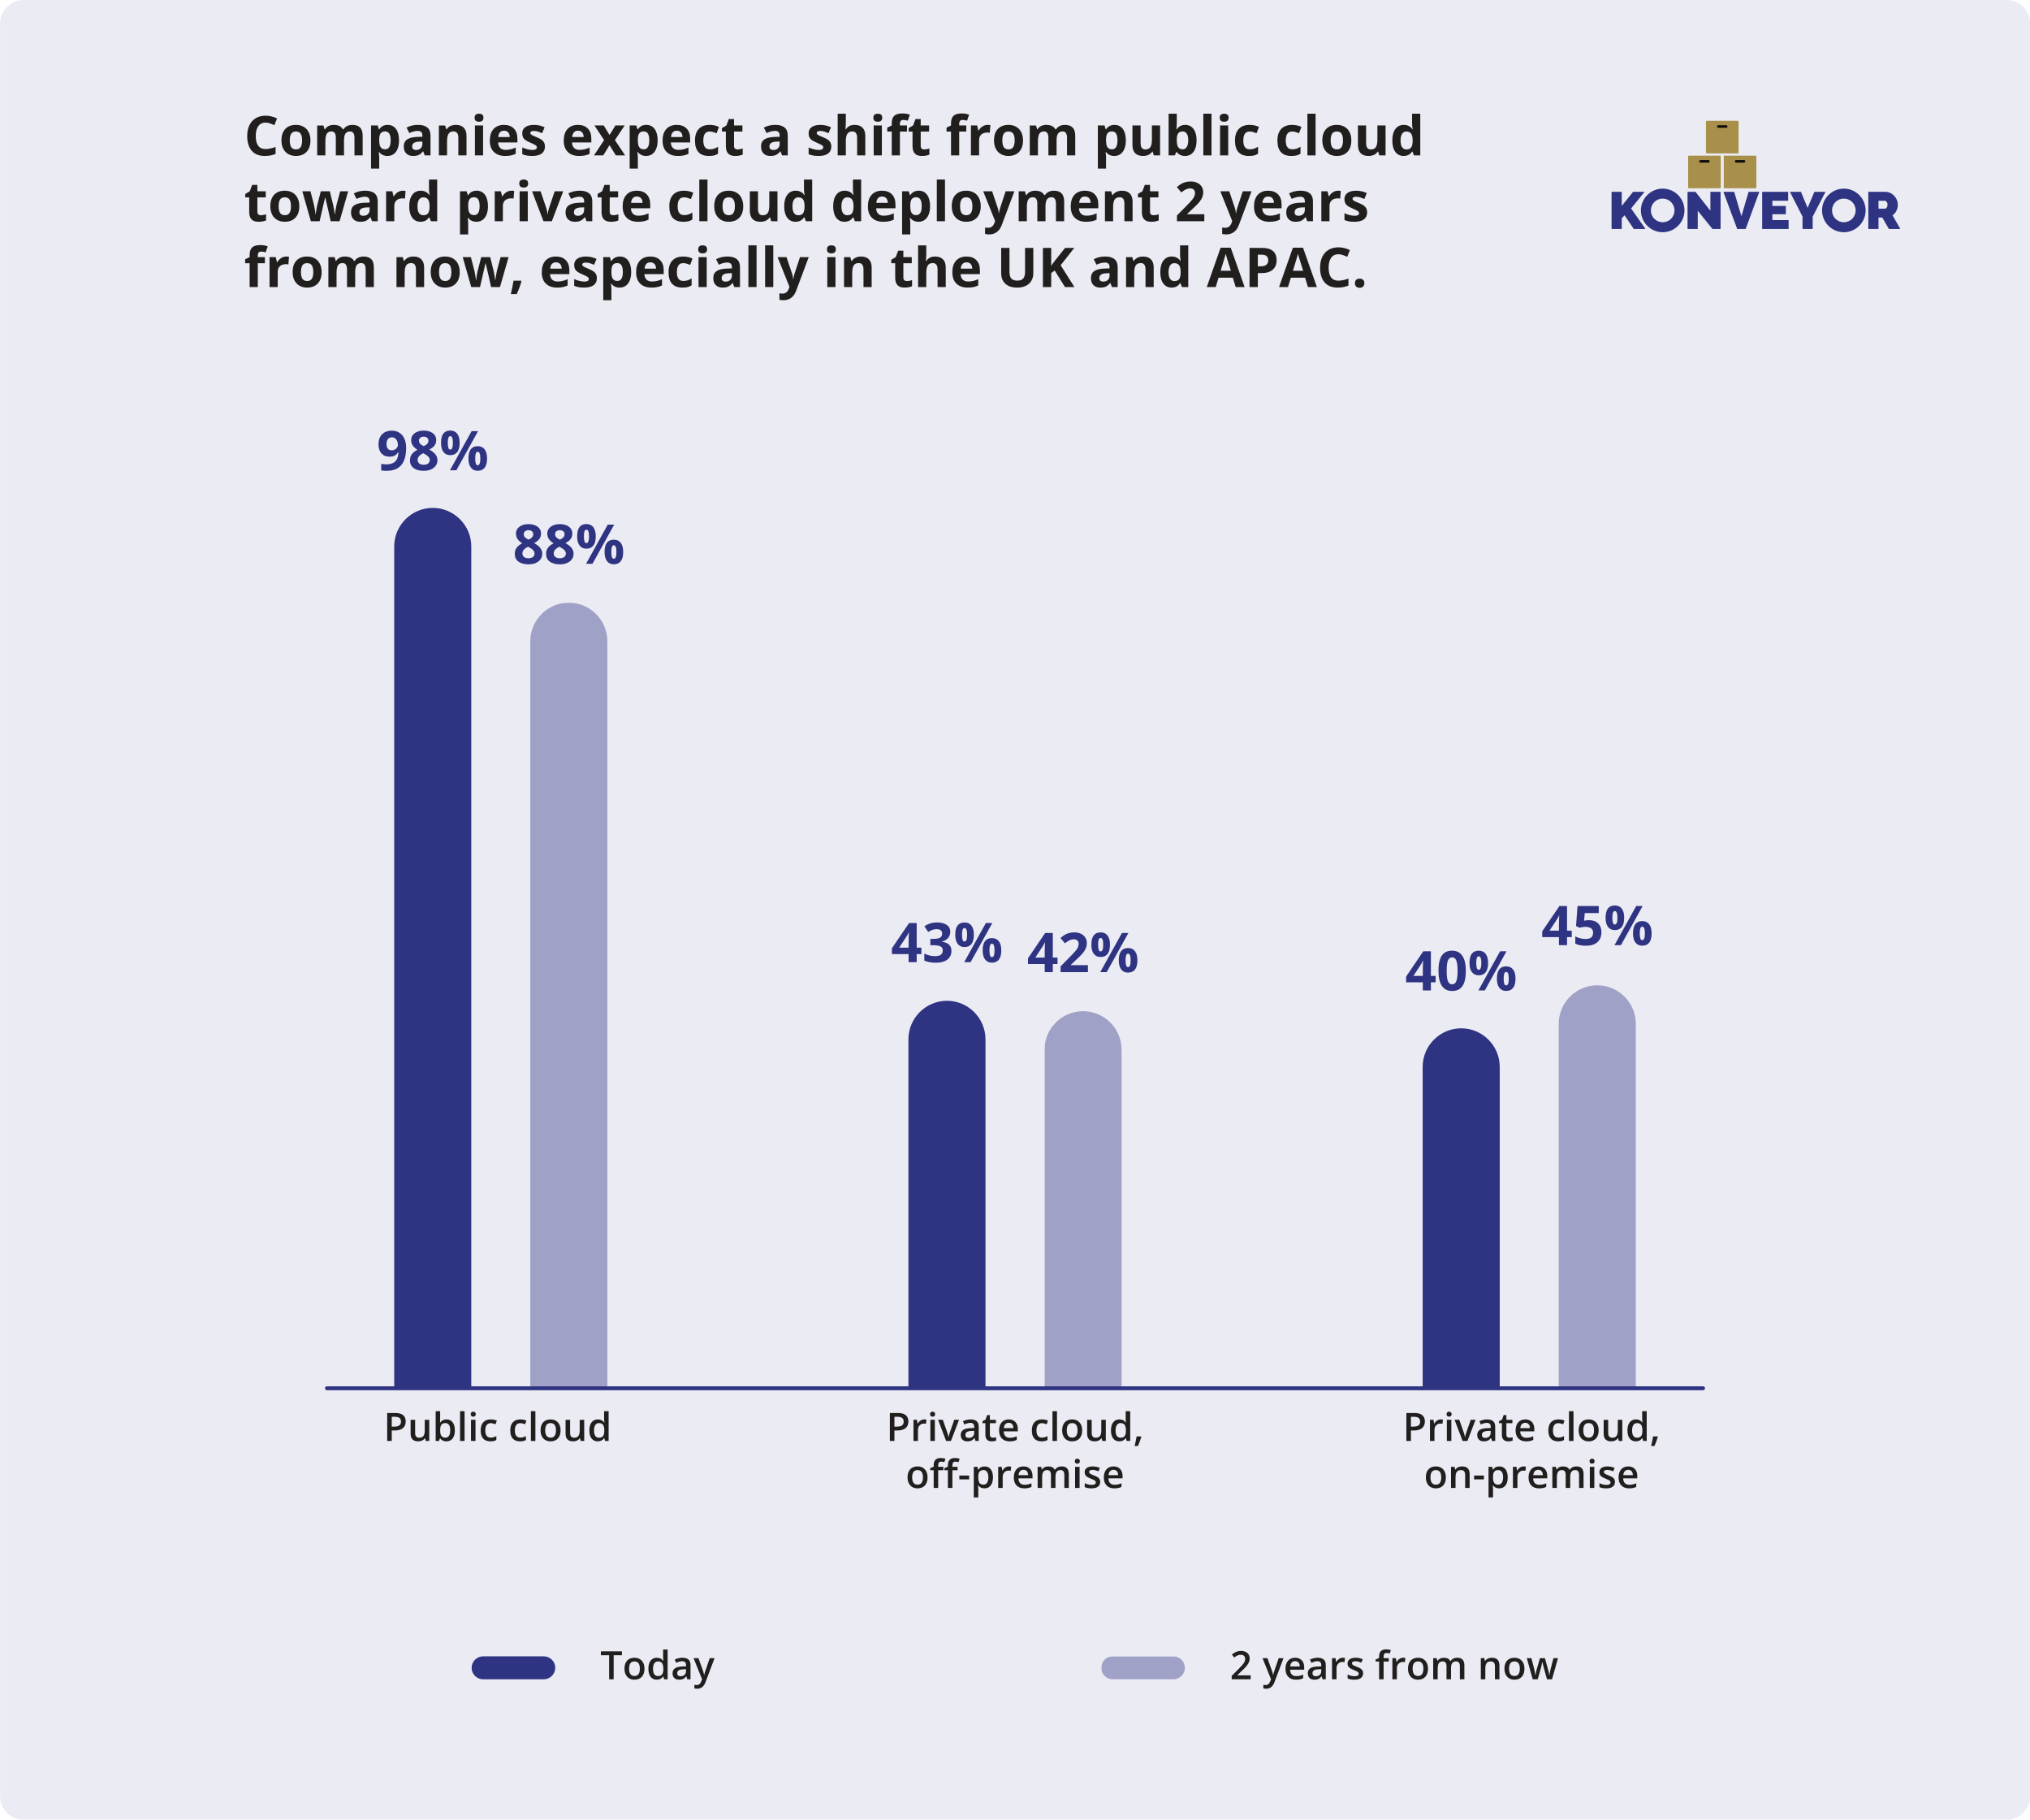 <svg width="1036.5pt" height="929.01pt" version="1.2" viewBox="0 0 1036.5 929.01" xmlns="http://www.w3.org/2000/svg" xmlns:xlink="http://www.w3.org/1999/xlink">
 <defs>
  <symbol id="glyph0-1" overflow="visible">
   <path d="m11-16.75c-1.594 0-2.828 0.602-3.703 1.797-0.875 1.199-1.312 2.871-1.312 5.016 0 4.461 1.672 6.688 5.016 6.688 1.406 0 3.109-0.352 5.109-1.062v3.562c-1.648 0.688-3.481 1.031-5.5 1.031-2.906 0-5.133-0.879-6.672-2.641-1.543-1.77-2.312-4.305-2.312-7.609 0-2.07 0.375-3.891 1.125-5.453 0.758-1.57 1.848-2.773 3.266-3.609 1.426-0.832 3.086-1.25 4.984-1.25 1.945 0 3.898 0.469 5.859 1.406l-1.375 3.453c-0.742-0.352-1.492-0.66-2.25-0.922-0.762-0.27-1.508-0.406-2.234-0.406z"/>
  </symbol>
  <symbol id="glyph0-2" overflow="visible">
   <path d="m5.516-7.672c0 1.512 0.242 2.656 0.734 3.438 0.5 0.773 1.312 1.156 2.438 1.156 1.102 0 1.898-0.383 2.391-1.156 0.488-0.77 0.734-1.914 0.734-3.438 0-1.508-0.246-2.641-0.734-3.391-0.492-0.758-1.297-1.141-2.422-1.141-1.117 0-1.918 0.375-2.406 1.125-0.492 0.75-0.734 1.887-0.734 3.406zm10.562 0c0 2.492-0.656 4.438-1.969 5.844s-3.141 2.109-5.484 2.109c-1.469 0-2.766-0.32-3.891-0.969-1.117-0.645-1.977-1.566-2.578-2.766-0.594-1.207-0.891-2.613-0.891-4.219 0-2.5 0.648-4.441 1.953-5.828 1.301-1.383 3.129-2.078 5.484-2.078 1.469 0 2.766 0.324 3.891 0.969 1.125 0.637 1.984 1.555 2.578 2.75 0.602 1.188 0.906 2.586 0.906 4.188z"/>
  </symbol>
  <symbol id="glyph0-3" overflow="visible">
   <path d="m15.875 0h-4.172v-8.922c0-1.102-0.188-1.93-0.562-2.484-0.367-0.551-0.945-0.828-1.734-0.828-1.062 0-1.84 0.391-2.328 1.172-0.48 0.781-0.719 2.074-0.719 3.875v7.188h-4.172v-15.281h3.188l0.562 1.953h0.234c0.406-0.707 0.992-1.258 1.766-1.656 0.781-0.395 1.672-0.594 2.672-0.594 2.289 0 3.844 0.75 4.656 2.25h0.359c0.414-0.707 1.02-1.258 1.812-1.656 0.801-0.395 1.703-0.594 2.703-0.594 1.727 0 3.035 0.449 3.922 1.344 0.895 0.887 1.344 2.309 1.344 4.266v9.969h-4.188v-8.922c0-1.102-0.188-1.93-0.562-2.484-0.367-0.551-0.945-0.828-1.734-0.828-1.023 0-1.789 0.367-2.297 1.094-0.5 0.73-0.75 1.887-0.75 3.469z"/>
  </symbol>
  <symbol id="glyph0-4" overflow="visible">
   <path d="m10.578 0.281c-1.793 0-3.199-0.656-4.219-1.969h-0.219c0.145 1.281 0.219 2.019 0.219 2.219v6.203h-4.172v-22.016h3.391l0.594 1.984h0.188c0.977-1.52 2.422-2.281 4.328-2.281 1.812 0 3.227 0.699 4.25 2.094 1.02 1.398 1.531 3.336 1.531 5.812 0 1.637-0.242 3.059-0.719 4.266-0.48 1.199-1.164 2.117-2.047 2.75-0.887 0.625-1.93 0.938-3.125 0.938zm-1.219-12.516c-1.031 0-1.789 0.32-2.266 0.953-0.469 0.625-0.715 1.668-0.734 3.125v0.453c0 1.648 0.242 2.824 0.734 3.531 0.488 0.711 1.258 1.062 2.312 1.062 1.863 0 2.797-1.535 2.797-4.609 0-1.508-0.23-2.641-0.688-3.391-0.461-0.75-1.18-1.125-2.156-1.125z"/>
  </symbol>
  <symbol id="glyph0-5" overflow="visible">
   <path d="m11.891 0-0.797-2.078h-0.109c-0.711 0.887-1.434 1.5-2.172 1.844-0.742 0.344-1.711 0.516-2.906 0.516-1.469 0-2.625-0.422-3.469-1.266s-1.266-2.035-1.266-3.578c0-1.625 0.566-2.82 1.703-3.594 1.133-0.77 2.848-1.195 5.141-1.281l2.656-0.078v-0.672c0-1.551-0.797-2.328-2.391-2.328-1.219 0-2.652 0.371-4.297 1.109l-1.391-2.812c1.758-0.914 3.711-1.375 5.859-1.375 2.051 0 3.625 0.449 4.719 1.344 1.094 0.887 1.641 2.242 1.641 4.062v10.188zm-1.219-7.078-1.625 0.047c-1.211 0.043-2.109 0.266-2.703 0.672-0.594 0.398-0.891 1-0.891 1.812 0 1.18 0.676 1.766 2.031 1.766 0.957 0 1.727-0.273 2.312-0.828 0.582-0.551 0.875-1.289 0.875-2.219z"/>
  </symbol>
  <symbol id="glyph0-6" overflow="visible">
   <path d="m16.297 0h-4.172v-8.922c0-1.102-0.199-1.93-0.594-2.484-0.387-0.551-1.008-0.828-1.859-0.828-1.168 0-2.012 0.391-2.531 1.172-0.523 0.773-0.781 2.062-0.781 3.875v7.188h-4.172v-15.281h3.188l0.562 1.953h0.234c0.457-0.738 1.094-1.297 1.906-1.672 0.82-0.383 1.754-0.578 2.797-0.578 1.77 0 3.113 0.484 4.031 1.453 0.926 0.961 1.391 2.344 1.391 4.156z"/>
  </symbol>
  <symbol id="glyph0-7" overflow="visible">
   <path d="m2.016-19.234c0-1.363 0.754-2.047 2.266-2.047 1.508 0 2.266 0.684 2.266 2.047 0 0.648-0.188 1.152-0.562 1.516-0.375 0.355-0.945 0.531-1.703 0.531-1.512 0-2.266-0.68-2.266-2.047zm4.344 19.234h-4.172v-15.281h4.172z"/>
  </symbol>
  <symbol id="glyph0-8" overflow="visible">
   <path d="m8.516-12.609c-0.887 0-1.578 0.281-2.078 0.844s-0.789 1.359-0.859 2.391h5.859c-0.023-1.031-0.293-1.828-0.812-2.391-0.523-0.562-1.227-0.844-2.109-0.844zm0.594 12.891c-2.461 0-4.383-0.676-5.766-2.031-1.387-1.363-2.078-3.289-2.078-5.781 0-2.562 0.633-4.539 1.906-5.938 1.281-1.406 3.051-2.109 5.312-2.109 2.164 0 3.848 0.621 5.047 1.859 1.207 1.23 1.812 2.93 1.812 5.094v2.016h-9.859c0.039 1.188 0.391 2.117 1.047 2.781 0.656 0.668 1.578 1 2.766 1 0.914 0 1.785-0.094 2.609-0.281 0.82-0.195 1.68-0.504 2.578-0.922v3.219c-0.73 0.367-1.512 0.637-2.344 0.812-0.836 0.188-1.844 0.281-3.031 0.281z"/>
  </symbol>
  <symbol id="glyph0-9" overflow="visible">
   <path d="m12.859-4.547c0 1.574-0.547 2.773-1.641 3.594-1.094 0.824-2.727 1.234-4.891 1.234-1.117 0-2.062-0.078-2.844-0.234-0.781-0.145-1.516-0.363-2.203-0.656v-3.453c0.781 0.367 1.656 0.672 2.625 0.922 0.969 0.242 1.82 0.359 2.562 0.359 1.508 0 2.266-0.438 2.266-1.312 0-0.32-0.102-0.586-0.297-0.797-0.199-0.207-0.547-0.438-1.047-0.688-0.492-0.258-1.148-0.566-1.969-0.922-1.168-0.488-2.027-0.941-2.578-1.359-0.555-0.414-0.953-0.895-1.203-1.438-0.25-0.551-0.375-1.223-0.375-2.016 0-1.352 0.523-2.398 1.578-3.141 1.051-0.75 2.539-1.125 4.469-1.125 1.844 0 3.633 0.402 5.375 1.203l-1.25 3.016c-0.773-0.332-1.492-0.602-2.156-0.812-0.668-0.207-1.344-0.312-2.031-0.312-1.23 0-1.844 0.336-1.844 1 0 0.375 0.195 0.699 0.594 0.969 0.395 0.273 1.258 0.68 2.594 1.219 1.195 0.48 2.07 0.934 2.625 1.359 0.562 0.418 0.973 0.902 1.234 1.453 0.27 0.543 0.406 1.188 0.406 1.938z"/>
  </symbol>
  <symbol id="glyph0-10" overflow="visible"></symbol>
  <symbol id="glyph0-11" overflow="visible">
   <path d="m5.312-7.812-4.922-7.469h4.734l2.969 4.859 3-4.859h4.719l-4.969 7.469 5.203 7.812h-4.734l-3.219-5.234-3.219 5.234h-4.734z"/>
  </symbol>
  <symbol id="glyph0-12" overflow="visible">
   <path d="m8.391 0.281c-4.75 0-7.125-2.613-7.125-7.844 0-2.594 0.645-4.578 1.938-5.953 1.289-1.375 3.144-2.062 5.562-2.062 1.77 0 3.352 0.352 4.75 1.047l-1.219 3.219c-0.656-0.258-1.273-0.473-1.844-0.641-0.562-0.164-1.125-0.25-1.688-0.25-2.168 0-3.25 1.539-3.25 4.609 0 2.992 1.082 4.484 3.25 4.484 0.801 0 1.539-0.102 2.219-0.312 0.688-0.219 1.375-0.555 2.062-1.016v3.578c-0.68 0.43-1.359 0.727-2.047 0.891s-1.559 0.25-2.609 0.25z"/>
  </symbol>
  <symbol id="glyph0-13" overflow="visible">
   <path d="m8.625-3.047c0.727 0 1.602-0.16 2.625-0.484v3.109c-1.043 0.469-2.32 0.703-3.828 0.703-1.668 0-2.883-0.422-3.641-1.266-0.762-0.844-1.141-2.109-1.141-3.797v-7.375h-2v-1.766l2.297-1.391 1.203-3.234h2.672v3.266h4.281v3.125h-4.281v7.375c0 0.594 0.164 1.031 0.5 1.312 0.332 0.281 0.77 0.422 1.312 0.422z"/>
  </symbol>
  <symbol id="glyph0-14" overflow="visible">
   <path d="m16.297 0h-4.172v-8.922c0-2.207-0.82-3.312-2.453-3.312-1.168 0-2.012 0.398-2.531 1.188-0.523 0.793-0.781 2.078-0.781 3.859v7.188h-4.172v-21.281h4.172v4.344c0 0.336-0.031 1.125-0.094 2.375l-0.094 1.234h0.219c0.926-1.5 2.398-2.25 4.422-2.25 1.801 0 3.164 0.484 4.094 1.453 0.926 0.969 1.391 2.356 1.391 4.156z"/>
  </symbol>
  <symbol id="glyph0-15" overflow="visible">
   <path d="m10.641-12.156h-3.609v12.156h-4.172v-12.156h-2.297v-2.016l2.297-1.109v-1.125c0-1.738 0.426-3.008 1.281-3.812 0.852-0.801 2.227-1.203 4.125-1.203 1.438 0 2.711 0.215 3.828 0.641l-1.062 3.062c-0.836-0.258-1.609-0.391-2.328-0.391-0.586 0-1.012 0.18-1.281 0.531-0.262 0.344-0.391 0.789-0.391 1.328v0.969h3.609z"/>
  </symbol>
  <symbol id="glyph0-16" overflow="visible">
   <path d="m10.719-15.578c0.562 0 1.031 0.043 1.406 0.125l-0.312 3.906c-0.336-0.082-0.746-0.125-1.234-0.125-1.324 0-2.359 0.344-3.109 1.031-0.742 0.68-1.109 1.633-1.109 2.859v7.781h-4.172v-15.281h3.156l0.625 2.562h0.203c0.469-0.852 1.102-1.539 1.906-2.062 0.812-0.531 1.691-0.797 2.641-0.797z"/>
  </symbol>
  <symbol id="glyph0-17" overflow="visible">
   <path d="m13.016 0-0.562-1.953h-0.219c-0.449 0.711-1.086 1.262-1.906 1.656-0.812 0.383-1.746 0.578-2.797 0.578-1.793 0-3.148-0.477-4.062-1.438-0.906-0.969-1.359-2.352-1.359-4.156v-9.969h4.172v8.922c0 1.105 0.191 1.934 0.578 2.484 0.395 0.555 1.02 0.828 1.875 0.828 1.164 0 2.008-0.391 2.531-1.172 0.52-0.781 0.781-2.07 0.781-3.875v-7.188h4.172v15.281z"/>
  </symbol>
  <symbol id="glyph0-18" overflow="visible">
   <path d="m10.688-15.578c1.812 0 3.227 0.711 4.25 2.125 1.02 1.406 1.531 3.336 1.531 5.781 0 2.523-0.531 4.481-1.594 5.875-1.055 1.387-2.484 2.078-4.297 2.078-1.793 0-3.199-0.656-4.219-1.969h-0.281l-0.703 1.688h-3.188v-21.281h4.172v4.953c0 0.637-0.059 1.648-0.172 3.031h0.172c0.977-1.52 2.422-2.281 4.328-2.281zm-1.328 3.344c-1.031 0-1.789 0.32-2.266 0.953-0.469 0.625-0.715 1.668-0.734 3.125v0.453c0 1.648 0.242 2.824 0.734 3.531 0.488 0.711 1.258 1.062 2.312 1.062 0.852 0 1.531-0.391 2.031-1.172 0.508-0.789 0.766-1.938 0.766-3.438 0-1.508-0.258-2.641-0.766-3.391-0.512-0.75-1.203-1.125-2.078-1.125z"/>
  </symbol>
  <symbol id="glyph0-19" overflow="visible">
   <path d="m6.359 0h-4.172v-21.281h4.172z"/>
  </symbol>
  <symbol id="glyph0-20" overflow="visible">
   <path d="m7.031 0.281c-1.805 0-3.215-0.695-4.234-2.094-1.023-1.395-1.531-3.328-1.531-5.797 0-2.508 0.52-4.461 1.562-5.859 1.039-1.406 2.477-2.109 4.312-2.109 1.914 0 3.383 0.75 4.406 2.25h0.125c-0.211-1.145-0.312-2.16-0.312-3.047v-4.906h4.188v21.281h-3.203l-0.797-1.984h-0.188c-0.949 1.512-2.391 2.266-4.328 2.266zm1.453-3.328c1.07 0 1.852-0.305 2.344-0.922 0.5-0.625 0.773-1.68 0.828-3.172v-0.453c0-1.633-0.258-2.805-0.766-3.516-0.512-0.719-1.336-1.078-2.469-1.078-0.93 0-1.652 0.398-2.172 1.188-0.512 0.793-0.766 1.938-0.766 3.438s0.258 2.633 0.781 3.391c0.52 0.75 1.258 1.125 2.219 1.125z"/>
  </symbol>
  <symbol id="glyph0-21" overflow="visible">
   <path d="m14.75 0-1.172-5.344-1.594-6.75h-0.094l-2.781 12.094h-4.484l-4.344-15.281h4.156l1.75 6.766c0.289 1.211 0.582 2.883 0.875 5.016h0.078c0.031-0.695 0.188-1.797 0.469-3.297l0.219-1.156 1.891-7.328h4.594l1.797 7.328c0.031 0.199 0.082 0.496 0.156 0.891 0.082 0.387 0.16 0.805 0.234 1.25 0.07 0.438 0.141 0.871 0.203 1.297 0.062 0.418 0.094 0.758 0.094 1.016h0.094c0.082-0.656 0.227-1.555 0.438-2.703 0.207-1.145 0.359-1.914 0.453-2.312l1.828-6.766h4.078l-4.391 15.281z"/>
  </symbol>
  <symbol id="glyph0-22" overflow="visible">
   <path d="m5.828 0-5.828-15.281h4.359l2.953 8.703c0.332 1.105 0.539 2.148 0.625 3.125h0.078c0.039-0.875 0.242-1.914 0.609-3.125l2.938-8.703h4.359l-5.812 15.281z"/>
  </symbol>
  <symbol id="glyph0-23" overflow="visible">
   <path d="m0-15.281h4.562l2.891 8.594c0.25 0.75 0.414 1.637 0.5 2.656h0.094c0.094-0.938 0.285-1.82 0.578-2.656l2.828-8.594h4.469l-6.453 17.234c-0.594 1.594-1.445 2.785-2.547 3.578-1.094 0.801-2.375 1.203-3.844 1.203-0.719 0-1.43-0.078-2.125-0.234v-3.312c0.5 0.113 1.047 0.172 1.641 0.172 0.738 0 1.383-0.227 1.938-0.672 0.551-0.449 0.984-1.133 1.297-2.047l0.25-0.75z"/>
  </symbol>
  <symbol id="glyph0-24" overflow="visible">
   <path d="m15.094 0h-13.969v-2.938l5.016-5.078c1.488-1.52 2.457-2.57 2.906-3.156 0.457-0.594 0.785-1.141 0.984-1.641 0.207-0.5 0.312-1.02 0.312-1.562 0-0.801-0.227-1.395-0.672-1.781-0.438-0.395-1.027-0.594-1.766-0.594-0.781 0-1.539 0.18-2.266 0.531-0.73 0.355-1.492 0.859-2.281 1.516l-2.297-2.719c0.988-0.832 1.805-1.422 2.453-1.766 0.645-0.352 1.348-0.625 2.109-0.812 0.77-0.188 1.629-0.281 2.578-0.281 1.25 0 2.352 0.23 3.312 0.688 0.957 0.461 1.695 1.102 2.219 1.922 0.531 0.812 0.797 1.75 0.797 2.812 0 0.918-0.164 1.781-0.484 2.594-0.324 0.805-0.824 1.633-1.5 2.484-0.68 0.844-1.875 2.047-3.594 3.609l-2.562 2.422v0.188h8.703z"/>
  </symbol>
  <symbol id="glyph0-25" overflow="visible">
   <path d="m6.281-2.938c-0.48 1.844-1.281 4.023-2.406 6.547h-3.016c0.594-2.43 1.055-4.711 1.391-6.859h3.828z"/>
  </symbol>
  <symbol id="glyph0-26" overflow="visible">
   <path d="m18.781-19.984v12.922c0 1.48-0.336 2.777-1 3.891-0.656 1.117-1.609 1.969-2.859 2.562-1.242 0.594-2.715 0.891-4.422 0.891-2.574 0-4.574-0.656-6-1.969-1.418-1.32-2.125-3.129-2.125-5.422v-12.875h4.234v12.234c0 1.543 0.305 2.672 0.922 3.391 0.625 0.719 1.648 1.078 3.078 1.078 1.383 0 2.391-0.359 3.016-1.078 0.625-0.727 0.938-1.867 0.938-3.422v-12.203z"/>
  </symbol>
  <symbol id="glyph0-27" overflow="visible">
   <path d="m18.594 0h-4.812l-5.234-8.422-1.797 1.281v7.141h-4.234v-19.984h4.234v9.141l1.672-2.344 5.422-6.797h4.703l-6.984 8.844z"/>
  </symbol>
  <symbol id="glyph0-28" overflow="visible">
   <path d="m14.75 0-1.453-4.766h-7.281l-1.453 4.766h-4.562l7.062-20.078h5.172l7.078 20.078zm-2.453-8.312c-1.344-4.312-2.102-6.75-2.266-7.312-0.168-0.562-0.289-1.008-0.359-1.344-0.305 1.168-1.168 4.055-2.594 8.656z"/>
  </symbol>
  <symbol id="glyph0-29" overflow="visible">
   <path d="m6.75-10.578h1.406c1.301 0 2.273-0.254 2.922-0.766 0.645-0.52 0.969-1.273 0.969-2.266 0-0.988-0.273-1.719-0.812-2.188-0.543-0.477-1.391-0.719-2.547-0.719h-1.938zm9.578-3.172c0 2.148-0.672 3.793-2.016 4.938-1.344 1.137-3.258 1.703-5.734 1.703h-1.828v7.109h-4.234v-19.984h6.391c2.414 0 4.254 0.523 5.516 1.562 1.27 1.043 1.906 2.602 1.906 4.672z"/>
  </symbol>
  <symbol id="glyph0-30" overflow="visible">
   <path d="m1.594-1.953c0-0.77 0.203-1.348 0.609-1.734 0.414-0.395 1.016-0.594 1.797-0.594 0.758 0 1.348 0.203 1.766 0.609 0.414 0.398 0.625 0.969 0.625 1.719 0 0.719-0.215 1.289-0.641 1.703-0.418 0.414-1 0.625-1.75 0.625-0.762 0-1.355-0.203-1.781-0.609-0.418-0.406-0.625-0.977-0.625-1.719z"/>
  </symbol>
  <symbol id="glyph1-1" overflow="visible">
   <path d="m6.812 0h-2.328v-12.281h-4.203v-2h10.734v2h-4.203z"/>
  </symbol>
  <symbol id="glyph1-2" overflow="visible">
   <path d="m11.219-5.422c0 1.762-0.453 3.141-1.359 4.141-0.906 0.992-2.168 1.484-3.781 1.484-1 0-1.891-0.227-2.672-0.688-0.773-0.457-1.367-1.113-1.781-1.969-0.418-0.852-0.625-1.844-0.625-2.969 0-1.75 0.445-3.113 1.344-4.094 0.895-0.988 2.16-1.484 3.797-1.484 1.562 0 2.797 0.508 3.703 1.516 0.914 1 1.375 2.356 1.375 4.062zm-7.859 0c0 2.492 0.922 3.734 2.766 3.734 1.82 0 2.734-1.242 2.734-3.734 0-2.469-0.918-3.703-2.75-3.703-0.969 0-1.672 0.324-2.109 0.969-0.43 0.637-0.641 1.547-0.641 2.734z"/>
  </symbol>
  <symbol id="glyph1-3" overflow="visible">
   <path d="m5.281 0.203c-1.344 0-2.398-0.488-3.156-1.469-0.75-0.977-1.125-2.348-1.125-4.109 0-1.77 0.379-3.148 1.141-4.141 0.77-0.988 1.832-1.484 3.188-1.484 1.414 0 2.492 0.527 3.234 1.578h0.125c-0.117-0.781-0.172-1.395-0.172-1.844v-3.938h2.312v15.203h-1.797l-0.406-1.422h-0.109c-0.742 1.086-1.82 1.625-3.234 1.625zm0.625-1.859c0.938 0 1.617-0.266 2.047-0.797 0.438-0.531 0.66-1.395 0.672-2.594v-0.312c0-1.363-0.227-2.332-0.672-2.906-0.438-0.57-1.133-0.859-2.078-0.859-0.805 0-1.422 0.328-1.859 0.984s-0.656 1.59-0.656 2.797c0 1.199 0.207 2.117 0.625 2.75 0.426 0.625 1.066 0.938 1.922 0.938z"/>
  </symbol>
  <symbol id="glyph1-4" overflow="visible">
   <path d="m8.406 0-0.469-1.5h-0.078c-0.523 0.656-1.047 1.105-1.578 1.344-0.523 0.238-1.195 0.359-2.016 0.359-1.062 0-1.898-0.285-2.5-0.859-0.594-0.582-0.891-1.395-0.891-2.438 0-1.113 0.41-1.953 1.234-2.516 0.832-0.57 2.098-0.883 3.797-0.938l1.859-0.062v-0.562c0-0.695-0.164-1.211-0.484-1.547-0.324-0.344-0.824-0.516-1.5-0.516-0.555 0-1.086 0.086-1.594 0.25-0.512 0.156-1 0.344-1.469 0.562l-0.734-1.641c0.582-0.301 1.223-0.531 1.922-0.688 0.695-0.164 1.352-0.25 1.969-0.25 1.375 0 2.41 0.305 3.109 0.906 0.707 0.594 1.062 1.531 1.062 2.812v7.281zm-3.422-1.562c0.832 0 1.5-0.227 2-0.688 0.508-0.469 0.766-1.125 0.766-1.969v-0.938l-1.391 0.062c-1.086 0.031-1.871 0.211-2.359 0.531-0.492 0.324-0.734 0.82-0.734 1.484 0 0.48 0.141 0.855 0.422 1.125 0.289 0.262 0.723 0.391 1.297 0.391z"/>
  </symbol>
  <symbol id="glyph1-5" overflow="visible">
   <path d="m0-10.797h2.5l2.203 6.125c0.332 0.867 0.551 1.684 0.656 2.453h0.078c0.062-0.352 0.172-0.785 0.328-1.297 0.156-0.508 0.984-2.938 2.484-7.281h2.469l-4.609 12.234c-0.844 2.25-2.246 3.375-4.203 3.375-0.512 0-1.008-0.059-1.484-0.172v-1.812c0.344 0.07 0.738 0.109 1.188 0.109 1.102 0 1.879-0.641 2.328-1.922l0.406-1.016z"/>
  </symbol>
  <symbol id="glyph1-6" overflow="visible">
   <path d="m10.562 0h-9.688v-1.734l3.688-3.703c1.082-1.113 1.801-1.898 2.156-2.359 0.352-0.469 0.613-0.906 0.781-1.312 0.164-0.414 0.25-0.859 0.25-1.328 0-0.645-0.199-1.148-0.594-1.516-0.387-0.375-0.918-0.562-1.594-0.562-0.555 0-1.086 0.102-1.594 0.297-0.512 0.199-1.102 0.562-1.766 1.094l-1.25-1.516c0.801-0.664 1.57-1.141 2.312-1.422 0.75-0.281 1.551-0.422 2.406-0.422 1.32 0 2.383 0.352 3.188 1.047 0.801 0.688 1.203 1.621 1.203 2.797 0 0.648-0.121 1.262-0.359 1.844-0.23 0.574-0.586 1.168-1.062 1.781-0.469 0.617-1.262 1.449-2.375 2.5l-2.484 2.391v0.109h6.781z"/>
  </symbol>
  <symbol id="glyph1-7" overflow="visible"></symbol>
  <symbol id="glyph1-8" overflow="visible">
   <path d="m6.359 0.203c-1.68 0-2.992-0.488-3.938-1.469-0.949-0.988-1.422-2.344-1.422-4.062 0-1.758 0.438-3.144 1.312-4.156 0.883-1.008 2.094-1.516 3.625-1.516 1.426 0 2.551 0.434 3.375 1.297 0.832 0.867 1.25 2.059 1.25 3.578v1.234h-7.203c0.031 1.055 0.312 1.859 0.844 2.422 0.539 0.562 1.297 0.844 2.266 0.844 0.633 0 1.227-0.055 1.781-0.172 0.551-0.125 1.141-0.328 1.766-0.609v1.875c-0.555 0.262-1.117 0.449-1.688 0.562-0.574 0.113-1.23 0.172-1.969 0.172zm-0.422-9.469c-0.73 0-1.312 0.234-1.75 0.703-0.438 0.461-0.699 1.133-0.781 2.016h4.891c-0.012-0.883-0.227-1.555-0.641-2.016-0.418-0.469-0.992-0.703-1.719-0.703z"/>
  </symbol>
  <symbol id="glyph1-9" overflow="visible">
   <path d="m7.125-11c0.457 0 0.836 0.031 1.141 0.094l-0.234 2.141c-0.324-0.07-0.664-0.109-1.016-0.109-0.918 0-1.664 0.305-2.234 0.906-0.562 0.594-0.844 1.371-0.844 2.328v5.641h-2.297v-10.797h1.797l0.297 1.906h0.125c0.352-0.645 0.816-1.156 1.391-1.531 0.582-0.383 1.207-0.578 1.875-0.578z"/>
  </symbol>
  <symbol id="glyph1-10" overflow="visible">
   <path d="m8.891-3.078c0 1.055-0.387 1.867-1.156 2.438-0.762 0.562-1.859 0.844-3.297 0.844s-2.59-0.219-3.453-0.656v-1.984c1.258 0.586 2.438 0.875 3.531 0.875 1.414 0 2.125-0.426 2.125-1.281 0-0.27-0.078-0.492-0.234-0.672-0.156-0.188-0.418-0.379-0.781-0.578-0.355-0.195-0.852-0.414-1.484-0.656-1.242-0.488-2.086-0.973-2.531-1.453-0.438-0.477-0.656-1.102-0.656-1.875 0-0.926 0.367-1.645 1.109-2.156 0.75-0.508 1.77-0.766 3.062-0.766 1.258 0 2.457 0.262 3.594 0.781l-0.734 1.719c-1.168-0.477-2.148-0.719-2.938-0.719-1.219 0-1.828 0.344-1.828 1.031 0 0.344 0.156 0.637 0.469 0.875 0.32 0.23 1.016 0.547 2.078 0.953 0.883 0.344 1.531 0.664 1.938 0.953 0.406 0.281 0.703 0.609 0.891 0.984 0.195 0.375 0.297 0.824 0.297 1.344z"/>
  </symbol>
  <symbol id="glyph1-11" overflow="visible">
   <path d="m7.062-9.062h-2.641v9.062h-2.297v-9.062h-1.781v-1.078l1.781-0.703v-0.703c0-1.27 0.297-2.211 0.891-2.828 0.602-0.613 1.52-0.922 2.75-0.922 0.801 0 1.594 0.133 2.375 0.391l-0.594 1.734c-0.574-0.176-1.117-0.266-1.625-0.266-0.523 0-0.902 0.164-1.141 0.484-0.242 0.324-0.359 0.809-0.359 1.453v0.703h2.641z"/>
  </symbol>
  <symbol id="glyph1-12" overflow="visible">
   <path d="m10.75 0h-2.312v-6.656c0-0.832-0.156-1.453-0.469-1.859s-0.805-0.609-1.469-0.609c-0.887 0-1.539 0.293-1.953 0.875-0.406 0.574-0.609 1.531-0.609 2.875v5.375h-2.297v-10.797h1.797l0.328 1.406h0.109c0.301-0.508 0.734-0.906 1.297-1.188 0.57-0.281 1.203-0.422 1.891-0.422 1.656 0 2.754 0.57 3.297 1.703h0.156c0.32-0.531 0.77-0.945 1.344-1.25 0.582-0.301 1.25-0.453 2-0.453 1.289 0 2.227 0.328 2.812 0.984 0.594 0.648 0.891 1.637 0.891 2.969v7.047h-2.297v-6.656c0-0.832-0.164-1.453-0.484-1.859-0.312-0.406-0.797-0.609-1.453-0.609-0.898 0-1.555 0.281-1.969 0.844-0.406 0.555-0.609 1.406-0.609 2.562z"/>
  </symbol>
  <symbol id="glyph1-13" overflow="visible">
   <path d="m11.141 0h-2.297v-6.641c0-0.832-0.172-1.453-0.516-1.859-0.336-0.414-0.867-0.625-1.594-0.625-0.969 0-1.68 0.289-2.125 0.859-0.449 0.574-0.672 1.539-0.672 2.891v5.375h-2.297v-10.797h1.797l0.328 1.406h0.109c0.32-0.508 0.781-0.906 1.375-1.188 0.602-0.281 1.27-0.422 2-0.422 2.594 0 3.891 1.32 3.891 3.953z"/>
  </symbol>
  <symbol id="glyph1-14" overflow="visible">
   <path d="m10.5 0-1.391-5.047c-0.18-0.531-0.484-1.77-0.922-3.719h-0.094c-0.375 1.762-0.672 3.012-0.891 3.75l-1.438 5.016h-2.547l-3.016-10.797h2.344l1.375 5.312c0.312 1.324 0.531 2.453 0.656 3.391h0.062c0.062-0.477 0.16-1.023 0.297-1.641 0.133-0.613 0.25-1.078 0.344-1.391l1.641-5.672h2.516l1.594 5.672c0.102 0.324 0.227 0.812 0.375 1.469 0.145 0.656 0.227 1.168 0.25 1.531h0.078c0.102-0.801 0.332-1.922 0.688-3.359l1.391-5.312h2.312l-3.047 10.797z"/>
  </symbol>
  <symbol id="glyph1-15" overflow="visible">
   <path d="m11.344-9.969c0 1.5-0.492 2.648-1.469 3.438-0.98 0.793-2.371 1.188-4.172 1.188h-1.484v5.344h-2.328v-14.281h4.109c1.781 0 3.113 0.367 4 1.094 0.895 0.73 1.344 1.805 1.344 3.219zm-7.125 2.656h1.234c1.195 0 2.078-0.207 2.641-0.625 0.562-0.414 0.844-1.066 0.844-1.953 0-0.812-0.25-1.422-0.75-1.828s-1.281-0.609-2.344-0.609h-1.625z"/>
  </symbol>
  <symbol id="glyph1-16" overflow="visible">
   <path d="m9.266 0-0.328-1.422h-0.125c-0.312 0.5-0.766 0.898-1.359 1.188-0.586 0.289-1.258 0.438-2.016 0.438-1.305 0-2.277-0.328-2.922-0.984-0.648-0.656-0.969-1.641-0.969-2.953v-7.062h2.312v6.656c0 0.824 0.164 1.445 0.5 1.859 0.344 0.418 0.875 0.625 1.594 0.625 0.969 0 1.676-0.285 2.125-0.859 0.457-0.582 0.688-1.551 0.688-2.906v-5.375h2.297v10.797z"/>
  </symbol>
  <symbol id="glyph1-17" overflow="visible">
   <path d="m7.156-11c1.352 0 2.406 0.492 3.156 1.469 0.75 0.98 1.125 2.352 1.125 4.109 0 1.773-0.383 3.152-1.141 4.141-0.762 0.992-1.82 1.484-3.172 1.484-1.375 0-2.438-0.492-3.188-1.484h-0.156l-0.422 1.281h-1.719v-15.203h2.297v3.625c0 0.262-0.016 0.656-0.047 1.188-0.023 0.531-0.039 0.867-0.047 1h0.094c0.727-1.07 1.801-1.609 3.219-1.609zm-0.594 1.875c-0.93 0-1.594 0.277-2 0.828-0.406 0.543-0.617 1.449-0.625 2.719v0.156c0 1.312 0.207 2.266 0.625 2.859 0.414 0.586 1.098 0.875 2.047 0.875 0.812 0 1.426-0.316 1.844-0.953 0.414-0.645 0.625-1.578 0.625-2.797 0-2.457-0.84-3.688-2.516-3.688z"/>
  </symbol>
  <symbol id="glyph1-18" overflow="visible">
   <path d="m3.938 0h-2.297v-15.203h2.297z"/>
  </symbol>
  <symbol id="glyph1-19" overflow="visible">
   <path d="m3.938 0h-2.297v-10.797h2.297zm-2.438-13.656c0-0.414 0.109-0.734 0.328-0.953 0.227-0.219 0.551-0.328 0.969-0.328 0.406 0 0.719 0.109 0.938 0.328 0.227 0.219 0.344 0.539 0.344 0.953 0 0.387-0.117 0.695-0.344 0.922-0.219 0.219-0.531 0.328-0.938 0.328-0.418 0-0.742-0.109-0.969-0.328-0.219-0.227-0.328-0.535-0.328-0.922z"/>
  </symbol>
  <symbol id="glyph1-20" overflow="visible">
   <path d="m6 0.203c-1.637 0-2.883-0.477-3.734-1.438-0.844-0.957-1.266-2.328-1.266-4.109 0-1.812 0.441-3.207 1.328-4.188 0.883-0.977 2.172-1.469 3.859-1.469 1.133 0 2.16 0.215 3.078 0.641l-0.703 1.844c-0.969-0.375-1.773-0.562-2.406-0.562-1.867 0-2.797 1.242-2.797 3.719 0 1.211 0.227 2.121 0.688 2.734 0.469 0.605 1.156 0.906 2.062 0.906 1.02 0 1.984-0.254 2.891-0.766v2c-0.406 0.242-0.844 0.414-1.312 0.516-0.461 0.113-1.023 0.172-1.688 0.172z"/>
  </symbol>
  <symbol id="glyph1-21" overflow="visible">
   <path d="m4.109 0-4.109-10.797h2.422l2.203 6.281c0.375 1.055 0.598 1.902 0.672 2.547h0.078c0.062-0.469 0.289-1.316 0.688-2.547l2.203-6.281h2.438l-4.125 10.797z"/>
  </symbol>
  <symbol id="glyph1-22" overflow="visible">
   <path d="m5.672-1.656c0.551 0 1.109-0.086 1.672-0.266v1.719c-0.25 0.117-0.578 0.207-0.984 0.281-0.398 0.082-0.809 0.125-1.234 0.125-2.18 0-3.266-1.148-3.266-3.453v-5.812h-1.484v-1.016l1.594-0.844 0.781-2.281h1.406v2.406h3.078v1.734h-3.078v5.781c0 0.555 0.133 0.965 0.406 1.234 0.281 0.262 0.648 0.391 1.109 0.391z"/>
  </symbol>
  <symbol id="glyph1-23" overflow="visible">
   <path d="m4.031-2.094c-0.312 1.211-0.887 2.766-1.719 4.672h-1.703c0.457-1.762 0.797-3.394 1.016-4.906h2.25z"/>
  </symbol>
  <symbol id="glyph2-1" overflow="visible">
   <path d="m15.016-11.453c0 3.938-0.836 6.883-2.5 8.828-1.656 1.938-4.168 2.906-7.531 2.906-1.18 0-2.074-0.07-2.688-0.203v-3.391c0.77 0.199 1.57 0.297 2.406 0.297 1.414 0 2.578-0.207 3.484-0.625 0.914-0.414 1.613-1.066 2.094-1.953 0.477-0.895 0.754-2.117 0.828-3.672h-0.156c-0.531 0.855-1.148 1.453-1.844 1.797-0.688 0.344-1.555 0.516-2.594 0.516-1.742 0-3.109-0.555-4.109-1.672-1-1.113-1.5-2.664-1.5-4.656 0-2.133 0.602-3.82 1.812-5.062 1.219-1.25 2.879-1.875 4.984-1.875 1.469 0 2.754 0.352 3.859 1.047 1.113 0.688 1.969 1.695 2.562 3.016 0.594 1.312 0.891 2.883 0.891 4.703zm-7.234-5.375c-0.875 0-1.562 0.305-2.062 0.906-0.492 0.594-0.734 1.461-0.734 2.594 0 0.969 0.223 1.734 0.672 2.297 0.445 0.562 1.129 0.844 2.047 0.844 0.852 0 1.582-0.281 2.188-0.844 0.613-0.562 0.922-1.207 0.922-1.938 0-1.082-0.289-1.992-0.859-2.734-0.562-0.75-1.289-1.125-2.172-1.125z"/>
  </symbol>
  <symbol id="glyph2-2" overflow="visible">
   <path d="m8.016-20.25c1.914 0 3.457 0.438 4.625 1.312 1.164 0.867 1.75 2.039 1.75 3.516 0 1.023-0.281 1.934-0.844 2.734-0.562 0.793-1.477 1.5-2.734 2.125 1.5 0.805 2.57 1.641 3.219 2.516 0.656 0.875 0.984 1.828 0.984 2.859 0 1.648-0.648 2.969-1.938 3.969-1.281 1-2.969 1.5-5.062 1.5-2.188 0-3.906-0.461-5.156-1.391-1.25-0.938-1.875-2.258-1.875-3.969 0-1.133 0.301-2.144 0.906-3.031 0.602-0.883 1.578-1.664 2.922-2.344-1.137-0.719-1.961-1.484-2.469-2.297-0.5-0.82-0.75-1.723-0.75-2.703 0-1.426 0.594-2.582 1.781-3.469 1.188-0.883 2.734-1.328 4.641-1.328zm-3.125 14.938c0 0.781 0.27 1.391 0.812 1.828 0.551 0.438 1.301 0.656 2.25 0.656 1.051 0 1.836-0.223 2.359-0.672 0.52-0.457 0.781-1.055 0.781-1.797 0-0.602-0.262-1.172-0.781-1.703-0.512-0.539-1.344-1.109-2.5-1.703-1.949 0.887-2.922 2.016-2.922 3.391zm3.094-11.844c-0.719 0-1.305 0.188-1.75 0.562-0.438 0.367-0.656 0.855-0.656 1.469 0 0.555 0.172 1.047 0.516 1.484 0.352 0.43 0.992 0.871 1.922 1.328 0.895-0.426 1.52-0.859 1.875-1.297 0.352-0.438 0.531-0.941 0.531-1.516 0-0.625-0.23-1.117-0.688-1.484-0.461-0.363-1.043-0.547-1.75-0.547z"/>
  </symbol>
  <symbol id="glyph2-3" overflow="visible">
   <path d="m4.312-14c0 1.156 0.098 2.023 0.297 2.594 0.207 0.562 0.539 0.844 1 0.844 0.875 0 1.312-1.145 1.312-3.438 0-2.281-0.438-3.422-1.312-3.422-0.461 0-0.793 0.281-1 0.844-0.199 0.562-0.297 1.422-0.297 2.578zm6.047-0.031c0 2.094-0.406 3.672-1.219 4.734-0.805 1.055-1.992 1.578-3.562 1.578-1.5 0-2.664-0.539-3.484-1.625-0.824-1.082-1.234-2.644-1.234-4.688 0-4.164 1.57-6.25 4.719-6.25 1.539 0 2.723 0.543 3.547 1.625 0.82 1.086 1.234 2.625 1.234 4.625zm9.406-5.953-11.078 19.984h-3.281l11.078-19.984zm-1.453 13.969c0 1.156 0.098 2.023 0.297 2.594 0.207 0.562 0.539 0.844 1 0.844 0.875 0 1.312-1.145 1.312-3.438 0-2.281-0.438-3.422-1.312-3.422-0.461 0-0.793 0.281-1 0.844-0.199 0.562-0.297 1.422-0.297 2.578zm6.047-0.031c0 2.094-0.406 3.668-1.219 4.719-0.805 1.055-1.992 1.578-3.562 1.578-1.5 0-2.664-0.539-3.484-1.625-0.824-1.082-1.234-2.641-1.234-4.672 0-4.164 1.57-6.25 4.719-6.25 1.539 0 2.723 0.543 3.547 1.625 0.82 1.086 1.234 2.625 1.234 4.625z"/>
  </symbol>
  <symbol id="glyph2-4" overflow="visible">
   <path d="m15.547-4.141h-2.406v4.141h-4.125v-4.141h-8.531v-2.938l8.766-12.906h3.891v12.562h2.406zm-6.531-3.281v-3.391c0-0.562 0.02-1.379 0.062-2.453 0.039-1.082 0.078-1.711 0.109-1.891h-0.109c-0.336 0.75-0.742 1.48-1.219 2.188l-3.656 5.547z"/>
  </symbol>
  <symbol id="glyph2-5" overflow="visible">
   <path d="m14.312-15.516c0 1.25-0.383 2.312-1.141 3.188-0.75 0.875-1.809 1.477-3.172 1.797v0.078c1.613 0.211 2.832 0.703 3.656 1.484 0.832 0.773 1.25 1.82 1.25 3.141 0 1.93-0.699 3.43-2.094 4.5-1.398 1.074-3.387 1.609-5.969 1.609-2.18 0-4.106-0.363-5.781-1.094v-3.594c0.781 0.398 1.633 0.719 2.562 0.969 0.926 0.242 1.848 0.359 2.766 0.359 1.395 0 2.422-0.234 3.078-0.703 0.664-0.477 1-1.242 1-2.297 0-0.938-0.387-1.598-1.156-1.984-0.762-0.395-1.98-0.594-3.656-0.594h-1.516v-3.234h1.547c1.551 0 2.68-0.203 3.391-0.609 0.719-0.406 1.078-1.102 1.078-2.094 0-1.508-0.949-2.266-2.844-2.266-0.656 0-1.324 0.109-2 0.328-0.68 0.219-1.434 0.602-2.266 1.141l-1.953-2.922c1.82-1.312 3.992-1.969 6.516-1.969 2.07 0 3.707 0.422 4.906 1.266 1.195 0.836 1.797 2 1.797 3.5z"/>
  </symbol>
  <symbol id="glyph2-6" overflow="visible">
   <path d="m15.094 0h-13.969v-2.938l5.016-5.078c1.488-1.52 2.457-2.57 2.906-3.156 0.457-0.594 0.785-1.141 0.984-1.641 0.207-0.5 0.312-1.02 0.312-1.562 0-0.801-0.227-1.395-0.672-1.781-0.438-0.395-1.027-0.594-1.766-0.594-0.781 0-1.539 0.18-2.266 0.531-0.73 0.355-1.492 0.859-2.281 1.516l-2.297-2.719c0.988-0.832 1.805-1.422 2.453-1.766 0.645-0.352 1.348-0.625 2.109-0.812 0.77-0.188 1.629-0.281 2.578-0.281 1.25 0 2.352 0.23 3.312 0.688 0.957 0.461 1.695 1.102 2.219 1.922 0.531 0.812 0.797 1.75 0.797 2.812 0 0.918-0.164 1.781-0.484 2.594-0.324 0.805-0.824 1.633-1.5 2.484-0.68 0.844-1.875 2.047-3.594 3.609l-2.562 2.422v0.188h8.703z"/>
  </symbol>
  <symbol id="glyph2-7" overflow="visible">
   <path d="m14.984-10c0 3.492-0.574 6.078-1.719 7.766-1.148 1.68-2.906 2.516-5.281 2.516-2.305 0-4.043-0.863-5.219-2.594-1.168-1.738-1.75-4.301-1.75-7.688 0-3.519 0.566-6.113 1.703-7.781 1.145-1.676 2.898-2.516 5.266-2.516 2.301 0 4.039 0.875 5.219 2.625 1.188 1.75 1.781 4.309 1.781 7.672zm-9.781 0c0 2.461 0.211 4.219 0.641 5.281 0.426 1.062 1.141 1.594 2.141 1.594 0.988 0 1.703-0.535 2.141-1.609 0.438-1.082 0.656-2.836 0.656-5.266 0-2.445-0.227-4.207-0.672-5.281-0.438-1.07-1.148-1.609-2.125-1.609-0.992 0-1.703 0.539-2.141 1.609-0.43 1.074-0.641 2.836-0.641 5.281z"/>
  </symbol>
  <symbol id="glyph2-8" overflow="visible">
   <path d="m8.391-12.766c1.938 0 3.473 0.543 4.609 1.625 1.145 1.086 1.719 2.57 1.719 4.453 0 2.231-0.688 3.949-2.062 5.156-1.375 1.211-3.344 1.812-5.906 1.812-2.219 0-4.012-0.363-5.375-1.094v-3.641c0.719 0.375 1.551 0.688 2.5 0.938 0.957 0.242 1.867 0.359 2.734 0.359 2.57 0 3.859-1.055 3.859-3.172 0-2.019-1.336-3.031-4-3.031-0.48 0-1.012 0.055-1.594 0.156-0.586 0.094-1.059 0.195-1.422 0.297l-1.688-0.891 0.75-10.188h10.844v3.578h-7.141l-0.359 3.922 0.469-0.094c0.562-0.125 1.25-0.188 2.062-0.188z"/>
  </symbol>
  <symbol id="glyph3-1" overflow="visible">
   <path d="m11.219-5.422c0 1.762-0.453 3.141-1.359 4.141-0.906 0.992-2.168 1.484-3.781 1.484-1 0-1.891-0.227-2.672-0.688-0.773-0.457-1.367-1.113-1.781-1.969-0.418-0.852-0.625-1.844-0.625-2.969 0-1.75 0.445-3.113 1.344-4.094 0.895-0.988 2.16-1.484 3.797-1.484 1.562 0 2.797 0.508 3.703 1.516 0.914 1 1.375 2.356 1.375 4.062zm-7.859 0c0 2.492 0.922 3.734 2.766 3.734 1.82 0 2.734-1.242 2.734-3.734 0-2.469-0.918-3.703-2.75-3.703-0.969 0-1.672 0.324-2.109 0.969-0.43 0.637-0.641 1.547-0.641 2.734z"/>
  </symbol>
  <symbol id="glyph3-2" overflow="visible">
   <path d="m7.062-9.062h-2.641v9.062h-2.297v-9.062h-1.781v-1.078l1.781-0.703v-0.703c0-1.27 0.297-2.211 0.891-2.828 0.602-0.613 1.52-0.922 2.75-0.922 0.801 0 1.594 0.133 2.375 0.391l-0.594 1.734c-0.574-0.176-1.117-0.266-1.625-0.266-0.523 0-0.902 0.164-1.141 0.484-0.242 0.324-0.359 0.809-0.359 1.453v0.703h2.641zm7.25 0h-2.641v9.062h-2.297v-9.062h-1.781v-1.078l1.781-0.703v-0.703c0-1.27 0.297-2.211 0.891-2.828 0.602-0.613 1.52-0.922 2.75-0.922 0.801 0 1.594 0.133 2.375 0.391l-0.594 1.734c-0.574-0.176-1.117-0.266-1.625-0.266-0.523 0-0.902 0.164-1.141 0.484-0.242 0.324-0.359 0.809-0.359 1.453v0.703h2.641z"/>
  </symbol>
  <symbol id="glyph3-3" overflow="visible">
   <path d="m0.703-4.391v-1.953h5.016v1.953z"/>
  </symbol>
  <symbol id="glyph3-4" overflow="visible">
   <path d="m7.125 0.203c-1.375 0-2.438-0.492-3.188-1.484h-0.141c0.094 0.918 0.141 1.469 0.141 1.656v4.438h-2.297v-15.609h1.859c0.051 0.199 0.156 0.68 0.312 1.438h0.125c0.719-1.094 1.789-1.641 3.219-1.641 1.352 0 2.406 0.492 3.156 1.469 0.75 0.98 1.125 2.352 1.125 4.109 0 1.762-0.387 3.141-1.156 4.141-0.762 0.992-1.812 1.484-3.156 1.484zm-0.562-9.328c-0.906 0-1.574 0.273-2 0.812-0.418 0.531-0.625 1.383-0.625 2.547v0.344c0 1.312 0.207 2.266 0.625 2.859 0.414 0.586 1.098 0.875 2.047 0.875 0.789 0 1.398-0.32 1.828-0.969 0.426-0.656 0.641-1.582 0.641-2.781 0-1.207-0.215-2.125-0.641-2.75-0.43-0.625-1.055-0.938-1.875-0.938z"/>
  </symbol>
  <symbol id="glyph3-5" overflow="visible">
   <path d="m7.125-11c0.457 0 0.836 0.031 1.141 0.094l-0.234 2.141c-0.324-0.07-0.664-0.109-1.016-0.109-0.918 0-1.664 0.305-2.234 0.906-0.562 0.594-0.844 1.371-0.844 2.328v5.641h-2.297v-10.797h1.797l0.297 1.906h0.125c0.352-0.645 0.816-1.156 1.391-1.531 0.582-0.383 1.207-0.578 1.875-0.578z"/>
  </symbol>
  <symbol id="glyph3-6" overflow="visible">
   <path d="m6.359 0.203c-1.68 0-2.992-0.488-3.938-1.469-0.949-0.988-1.422-2.344-1.422-4.062 0-1.758 0.438-3.144 1.312-4.156 0.883-1.008 2.094-1.516 3.625-1.516 1.426 0 2.551 0.434 3.375 1.297 0.832 0.867 1.25 2.059 1.25 3.578v1.234h-7.203c0.031 1.055 0.312 1.859 0.844 2.422 0.539 0.562 1.297 0.844 2.266 0.844 0.633 0 1.227-0.055 1.781-0.172 0.551-0.125 1.141-0.328 1.766-0.609v1.875c-0.555 0.262-1.117 0.449-1.688 0.562-0.574 0.113-1.23 0.172-1.969 0.172zm-0.422-9.469c-0.73 0-1.312 0.234-1.75 0.703-0.438 0.461-0.699 1.133-0.781 2.016h4.891c-0.012-0.883-0.227-1.555-0.641-2.016-0.418-0.469-0.992-0.703-1.719-0.703z"/>
  </symbol>
  <symbol id="glyph3-7" overflow="visible">
   <path d="m10.75 0h-2.312v-6.656c0-0.832-0.156-1.453-0.469-1.859s-0.805-0.609-1.469-0.609c-0.887 0-1.539 0.293-1.953 0.875-0.406 0.574-0.609 1.531-0.609 2.875v5.375h-2.297v-10.797h1.797l0.328 1.406h0.109c0.301-0.508 0.734-0.906 1.297-1.188 0.57-0.281 1.203-0.422 1.891-0.422 1.656 0 2.754 0.57 3.297 1.703h0.156c0.32-0.531 0.77-0.945 1.344-1.25 0.582-0.301 1.25-0.453 2-0.453 1.289 0 2.227 0.328 2.812 0.984 0.594 0.648 0.891 1.637 0.891 2.969v7.047h-2.297v-6.656c0-0.832-0.164-1.453-0.484-1.859-0.312-0.406-0.797-0.609-1.453-0.609-0.898 0-1.555 0.281-1.969 0.844-0.406 0.555-0.609 1.406-0.609 2.562z"/>
  </symbol>
  <symbol id="glyph3-8" overflow="visible">
   <path d="m3.938 0h-2.297v-10.797h2.297zm-2.438-13.656c0-0.414 0.109-0.734 0.328-0.953 0.227-0.219 0.551-0.328 0.969-0.328 0.406 0 0.719 0.109 0.938 0.328 0.227 0.219 0.344 0.539 0.344 0.953 0 0.387-0.117 0.695-0.344 0.922-0.219 0.219-0.531 0.328-0.938 0.328-0.418 0-0.742-0.109-0.969-0.328-0.219-0.227-0.328-0.535-0.328-0.922z"/>
  </symbol>
  <symbol id="glyph3-9" overflow="visible">
   <path d="m8.891-3.078c0 1.055-0.387 1.867-1.156 2.438-0.762 0.562-1.859 0.844-3.297 0.844s-2.59-0.219-3.453-0.656v-1.984c1.258 0.586 2.438 0.875 3.531 0.875 1.414 0 2.125-0.426 2.125-1.281 0-0.27-0.078-0.492-0.234-0.672-0.156-0.188-0.418-0.379-0.781-0.578-0.355-0.195-0.852-0.414-1.484-0.656-1.242-0.488-2.086-0.973-2.531-1.453-0.438-0.477-0.656-1.102-0.656-1.875 0-0.926 0.367-1.645 1.109-2.156 0.75-0.508 1.77-0.766 3.062-0.766 1.258 0 2.457 0.262 3.594 0.781l-0.734 1.719c-1.168-0.477-2.148-0.719-2.938-0.719-1.219 0-1.828 0.344-1.828 1.031 0 0.344 0.156 0.637 0.469 0.875 0.32 0.23 1.016 0.547 2.078 0.953 0.883 0.344 1.531 0.664 1.938 0.953 0.406 0.281 0.703 0.609 0.891 0.984 0.195 0.375 0.297 0.824 0.297 1.344z"/>
  </symbol>
  <symbol id="glyph3-10" overflow="visible">
   <path d="m11.141 0h-2.297v-6.641c0-0.832-0.172-1.453-0.516-1.859-0.336-0.414-0.867-0.625-1.594-0.625-0.969 0-1.68 0.289-2.125 0.859-0.449 0.574-0.672 1.539-0.672 2.891v5.375h-2.297v-10.797h1.797l0.328 1.406h0.109c0.32-0.508 0.781-0.906 1.375-1.188 0.602-0.281 1.27-0.422 2-0.422 2.594 0 3.891 1.32 3.891 3.953z"/>
  </symbol>
  <filter id="alpha" x="0" y="0" width="1" height="1">
   <feColorMatrix in="SourceGraphic" values="0 0 0 0 1 0 0 0 0 1 0 0 0 0 1 0 0 0 1 0"/>
  </filter>
  <mask id="mask0">
   <g filter="url(#alpha)">
    <rect width="1920" height="1080" fill-opacity=".1"/>
   </g>
  </mask>
  <clipPath id="clip2">
   <path d="m0.746 0.488h1036.5v929.02h-1036.5z"/>
  </clipPath>
  <clipPath id="clip1">
   <rect width="1038" height="930"/>
  </clipPath>
  <g id="surface1980916" clip-path="url(#clip1)">
   <g clip-path="url(#clip2)">
    <path d="m1025.3 929.5h-1012.5c-6.598 0-12-5.398-12-12v-905.01c0-6.598 5.402-12 12-12h1012.5c6.598 0 12 5.402 12 12v905.01c0 6.602-5.402 12-12 12" fill="#2e3382"/>
   </g>
  </g>
  <mask id="mask1">
   <g filter="url(#alpha)">
    <rect width="1920" height="1080" fill-opacity=".4"/>
   </g>
  </mask>
  <clipPath id="clip4">
   <path d="m0.051 0.059h42.687v11.723h-42.687z"/>
  </clipPath>
  <clipPath id="clip3">
   <rect width="43" height="12"/>
  </clipPath>
  <g id="surface1980919" clip-path="url(#clip3)">
   <g clip-path="url(#clip4)">
    <path d="m36.879 11.781h-30.973c-3.223 0-5.859-2.637-5.859-5.863 0-3.223 2.637-5.859 5.859-5.859h30.973c3.223 0 5.859 2.637 5.859 5.859 0 3.227-2.637 5.863-5.859 5.863" fill="#2e3382"/>
   </g>
  </g>
  <mask id="mask2">
   <g filter="url(#alpha)">
    <rect width="1920" height="1080" fill-opacity=".4"/>
   </g>
  </mask>
  <clipPath id="clip6">
   <path d="m0.512 0.164h39.352v401.17h-39.352z"/>
  </clipPath>
  <clipPath id="clip5">
   <rect width="40" height="402"/>
  </clipPath>
  <g id="surface1980922" clip-path="url(#clip5)">
   <g clip-path="url(#clip6)">
    <path d="m39.863 401.34h-39.352v-381.5c0-10.82 8.855-19.676 19.676-19.676 10.82 0 19.676 8.855 19.676 19.676z" fill="#2e3382"/>
   </g>
  </g>
  <mask id="mask3">
   <g filter="url(#alpha)">
    <rect width="1920" height="1080" fill-opacity=".4"/>
   </g>
  </mask>
  <clipPath id="clip8">
   <path d="m0.07 0.695h39.352v192.64h-39.352z"/>
  </clipPath>
  <clipPath id="clip7">
   <rect width="40" height="194"/>
  </clipPath>
  <g id="surface1980925" clip-path="url(#clip7)">
   <g clip-path="url(#clip8)">
    <path d="m39.418 193.34h-39.348v-172.96c0-10.82 8.852-19.676 19.676-19.676 10.82 0 19.672 8.855 19.672 19.676z" fill="#2e3382"/>
   </g>
  </g>
  <mask id="mask4">
   <g filter="url(#alpha)">
    <rect width="1920" height="1080" fill-opacity=".4"/>
   </g>
  </mask>
  <clipPath id="clip10">
   <path d="m0.629 0.488h39.352v205.85h-39.352z"/>
  </clipPath>
  <clipPath id="clip9">
   <rect width="40" height="207"/>
  </clipPath>
  <g id="surface1980928" clip-path="url(#clip9)">
   <g clip-path="url(#clip10)">
    <path d="m39.977 206.34h-39.352v-186.18c0-10.82 8.855-19.672 19.676-19.672 10.82 0 19.676 8.852 19.676 19.672z" fill="#2e3382"/>
   </g>
  </g>
 </defs>
 <g transform="translate(-441.75 -75.492)">
  <use transform="translate(441,75)" width="100%" height="100%" mask="url(#mask0)" xlink:href="#surface1980916"/>
  <g fill="#211e1e">
   <use x="566.352" y="154.827" width="100%" height="100%" xlink:href="#glyph0-1"/>
   <use x="584.188" y="154.827" width="100%" height="100%" xlink:href="#glyph0-2"/>
   <use x="601.521" y="154.827" width="100%" height="100%" xlink:href="#glyph0-3"/>
   <use x="629.016" y="154.827" width="100%" height="100%" xlink:href="#glyph0-4"/>
   <use x="646.74" y="154.827" width="100%" height="100%" xlink:href="#glyph0-5"/>
   <use x="663.653" y="154.827" width="100%" height="100%" xlink:href="#glyph0-6"/>
   <use x="682.049" y="154.827" width="100%" height="100%" xlink:href="#glyph0-7"/>
   <use x="690.588" y="154.827" width="100%" height="100%" xlink:href="#glyph0-8"/>
   <use x="707.136" y="154.827" width="100%" height="100%" xlink:href="#glyph0-9"/>
   <use x="721.052" y="154.827" width="100%" height="100%" xlink:href="#glyph0-10"/>
   <use x="728.333" y="154.827" width="100%" height="100%" xlink:href="#glyph0-8"/>
   <use x="744.88" y="154.827" width="100%" height="100%" xlink:href="#glyph0-11"/>
   <use x="761.065" y="154.827" width="100%" height="100%" xlink:href="#glyph0-4"/>
   <use x="778.789" y="154.827" width="100%" height="100%" xlink:href="#glyph0-8"/>
   <use x="795.336" y="154.827" width="100%" height="100%" xlink:href="#glyph0-12"/>
   <use x="809.729" y="154.827" width="100%" height="100%" xlink:href="#glyph0-13"/>
   <use x="821.88" y="154.827" width="100%" height="100%" xlink:href="#glyph0-10"/>
   <use x="829.161" y="154.827" width="100%" height="100%" xlink:href="#glyph0-5"/>
   <use x="846.073" y="154.827" width="100%" height="100%" xlink:href="#glyph0-10"/>
   <use x="853.352" y="154.827" width="100%" height="100%" xlink:href="#glyph0-9"/>
   <use x="867.268" y="154.827" width="100%" height="100%" xlink:href="#glyph0-14"/>
   <use x="885.664" y="154.827" width="100%" height="100%" xlink:href="#glyph0-7"/>
   <use x="894.205" y="154.827" width="100%" height="100%" xlink:href="#glyph0-15"/>
   <use x="905.041" y="154.827" width="100%" height="100%" xlink:href="#glyph0-13"/>
   <use x="917.192" y="154.827" width="100%" height="100%" xlink:href="#glyph0-10"/>
   <use x="924.472" y="154.827" width="100%" height="100%" xlink:href="#glyph0-15"/>
   <use x="935.308" y="154.827" width="100%" height="100%" xlink:href="#glyph0-16"/>
   <use x="948.021" y="154.827" width="100%" height="100%" xlink:href="#glyph0-2"/>
   <use x="965.352" y="154.827" width="100%" height="100%" xlink:href="#glyph0-3"/>
   <use x="992.849" y="154.827" width="100%" height="100%" xlink:href="#glyph0-10"/>
   <use x="1000.129" y="154.827" width="100%" height="100%" xlink:href="#glyph0-4"/>
   <use x="1017.852" y="154.827" width="100%" height="100%" xlink:href="#glyph0-17"/>
   <use x="1036.248" y="154.827" width="100%" height="100%" xlink:href="#glyph0-18"/>
   <use x="1053.973" y="154.827" width="100%" height="100%" xlink:href="#glyph0-19"/>
   <use x="1062.513" y="154.827" width="100%" height="100%" xlink:href="#glyph0-7"/>
   <use x="1071.053" y="154.827" width="100%" height="100%" xlink:href="#glyph0-12"/>
   <use x="1085.445" y="154.827" width="100%" height="100%" xlink:href="#glyph0-10"/>
   <use x="1092.725" y="154.827" width="100%" height="100%" xlink:href="#glyph0-12"/>
   <use x="1107.117" y="154.827" width="100%" height="100%" xlink:href="#glyph0-19"/>
   <use x="1115.657" y="154.827" width="100%" height="100%" xlink:href="#glyph0-2"/>
   <use x="1132.988" y="154.827" width="100%" height="100%" xlink:href="#glyph0-17"/>
   <use x="1151.384" y="154.827" width="100%" height="100%" xlink:href="#glyph0-20"/>
   <use x="566.352" y="188.427" width="100%" height="100%" xlink:href="#glyph0-13"/>
   <use x="578.505" y="188.427" width="100%" height="100%" xlink:href="#glyph0-2"/>
   <use x="595.836" y="188.427" width="100%" height="100%" xlink:href="#glyph0-21"/>
   <use x="619.804" y="188.427" width="100%" height="100%" xlink:href="#glyph0-5"/>
   <use x="636.716" y="188.427" width="100%" height="100%" xlink:href="#glyph0-16"/>
   <use x="649.429" y="188.427" width="100%" height="100%" xlink:href="#glyph0-20"/>
   <use x="667.153" y="188.427" width="100%" height="100%" xlink:href="#glyph0-10"/>
   <use x="674.433" y="188.427" width="100%" height="100%" xlink:href="#glyph0-4"/>
   <use x="692.156" y="188.427" width="100%" height="100%" xlink:href="#glyph0-16"/>
   <use x="704.869" y="188.427" width="100%" height="100%" xlink:href="#glyph0-7"/>
   <use x="713.409" y="188.427" width="100%" height="100%" xlink:href="#glyph0-22"/>
   <use x="729.341" y="188.427" width="100%" height="100%" xlink:href="#glyph0-5"/>
   <use x="746.253" y="188.427" width="100%" height="100%" xlink:href="#glyph0-13"/>
   <use x="758.404" y="188.427" width="100%" height="100%" xlink:href="#glyph0-8"/>
   <use x="774.953" y="188.427" width="100%" height="100%" xlink:href="#glyph0-10"/>
   <use x="782.232" y="188.427" width="100%" height="100%" xlink:href="#glyph0-12"/>
   <use x="796.625" y="188.427" width="100%" height="100%" xlink:href="#glyph0-19"/>
   <use x="805.164" y="188.427" width="100%" height="100%" xlink:href="#glyph0-2"/>
   <use x="822.497" y="188.427" width="100%" height="100%" xlink:href="#glyph0-17"/>
   <use x="840.893" y="188.427" width="100%" height="100%" xlink:href="#glyph0-20"/>
   <use x="858.617" y="188.427" width="100%" height="100%" xlink:href="#glyph0-10"/>
   <use x="865.896" y="188.427" width="100%" height="100%" xlink:href="#glyph0-20"/>
   <use x="883.62" y="188.427" width="100%" height="100%" xlink:href="#glyph0-8"/>
   <use x="900.169" y="188.427" width="100%" height="100%" xlink:href="#glyph0-4"/>
   <use x="917.893" y="188.427" width="100%" height="100%" xlink:href="#glyph0-19"/>
   <use x="926.433" y="188.427" width="100%" height="100%" xlink:href="#glyph0-2"/>
   <use x="943.765" y="188.427" width="100%" height="100%" xlink:href="#glyph0-23"/>
   <use x="959.696" y="188.427" width="100%" height="100%" xlink:href="#glyph0-3"/>
   <use x="987.192" y="188.427" width="100%" height="100%" xlink:href="#glyph0-8"/>
   <use x="1003.74" y="188.427" width="100%" height="100%" xlink:href="#glyph0-6"/>
   <use x="1022.136" y="188.427" width="100%" height="100%" xlink:href="#glyph0-13"/>
   <use x="1034.289" y="188.427" width="100%" height="100%" xlink:href="#glyph0-10"/>
   <use x="1041.569" y="188.427" width="100%" height="100%" xlink:href="#glyph0-24"/>
   <use x="1057.556" y="188.427" width="100%" height="100%" xlink:href="#glyph0-10"/>
   <use x="1064.836" y="188.427" width="100%" height="100%" xlink:href="#glyph0-23"/>
   <use x="1080.769" y="188.427" width="100%" height="100%" xlink:href="#glyph0-8"/>
   <use x="1097.316" y="188.427" width="100%" height="100%" xlink:href="#glyph0-5"/>
   <use x="1114.228" y="188.427" width="100%" height="100%" xlink:href="#glyph0-16"/>
   <use x="1126.941" y="188.427" width="100%" height="100%" xlink:href="#glyph0-9"/>
   <use x="566.352" y="222.027" width="100%" height="100%" xlink:href="#glyph0-15"/>
   <use x="577.188" y="222.027" width="100%" height="100%" xlink:href="#glyph0-16"/>
   <use x="589.901" y="222.027" width="100%" height="100%" xlink:href="#glyph0-2"/>
   <use x="607.232" y="222.027" width="100%" height="100%" xlink:href="#glyph0-3"/>
   <use x="634.729" y="222.027" width="100%" height="100%" xlink:href="#glyph0-10"/>
   <use x="642.008" y="222.027" width="100%" height="100%" xlink:href="#glyph0-6"/>
   <use x="660.404" y="222.027" width="100%" height="100%" xlink:href="#glyph0-2"/>
   <use x="677.737" y="222.027" width="100%" height="100%" xlink:href="#glyph0-21"/>
   <use x="701.705" y="222.027" width="100%" height="100%" xlink:href="#glyph0-25"/>
   <use x="709.825" y="222.027" width="100%" height="100%" xlink:href="#glyph0-10"/>
   <use x="717.104" y="222.027" width="100%" height="100%" xlink:href="#glyph0-8"/>
   <use x="733.653" y="222.027" width="100%" height="100%" xlink:href="#glyph0-9"/>
   <use x="747.568" y="222.027" width="100%" height="100%" xlink:href="#glyph0-4"/>
   <use x="765.292" y="222.027" width="100%" height="100%" xlink:href="#glyph0-8"/>
   <use x="781.841" y="222.027" width="100%" height="100%" xlink:href="#glyph0-12"/>
   <use x="796.232" y="222.027" width="100%" height="100%" xlink:href="#glyph0-7"/>
   <use x="804.773" y="222.027" width="100%" height="100%" xlink:href="#glyph0-5"/>
   <use x="821.685" y="222.027" width="100%" height="100%" xlink:href="#glyph0-19"/>
   <use x="830.224" y="222.027" width="100%" height="100%" xlink:href="#glyph0-19"/>
   <use x="838.765" y="222.027" width="100%" height="100%" xlink:href="#glyph0-23"/>
   <use x="854.696" y="222.027" width="100%" height="100%" xlink:href="#glyph0-10"/>
   <use x="861.976" y="222.027" width="100%" height="100%" xlink:href="#glyph0-7"/>
   <use x="870.516" y="222.027" width="100%" height="100%" xlink:href="#glyph0-6"/>
   <use x="888.912" y="222.027" width="100%" height="100%" xlink:href="#glyph0-10"/>
   <use x="896.192" y="222.027" width="100%" height="100%" xlink:href="#glyph0-13"/>
   <use x="908.344" y="222.027" width="100%" height="100%" xlink:href="#glyph0-14"/>
   <use x="926.74" y="222.027" width="100%" height="100%" xlink:href="#glyph0-8"/>
   <use x="943.289" y="222.027" width="100%" height="100%" xlink:href="#glyph0-10"/>
   <use x="950.568" y="222.027" width="100%" height="100%" xlink:href="#glyph0-26"/>
   <use x="971.737" y="222.027" width="100%" height="100%" xlink:href="#glyph0-27"/>
   <use x="990.328" y="222.027" width="100%" height="100%" xlink:href="#glyph0-10"/>
   <use x="997.609" y="222.027" width="100%" height="100%" xlink:href="#glyph0-5"/>
   <use x="1014.52" y="222.027" width="100%" height="100%" xlink:href="#glyph0-6"/>
   <use x="1032.917" y="222.027" width="100%" height="100%" xlink:href="#glyph0-20"/>
   <use x="1050.64" y="222.027" width="100%" height="100%" xlink:href="#glyph0-10"/>
   <use x="1057.92" y="222.027" width="100%" height="100%" xlink:href="#glyph0-28"/>
   <use x="1077.241" y="222.027" width="100%" height="100%" xlink:href="#glyph0-29"/>
   <use x="1094.824" y="222.027" width="100%" height="100%" xlink:href="#glyph0-28"/>
   <use x="1114.145" y="222.027" width="100%" height="100%" xlink:href="#glyph0-1"/>
   <use x="1131.98" y="222.027" width="100%" height="100%" xlink:href="#glyph0-30"/>
  </g>
  <path d="m719.39 932.78h-30.969c-3.223 0-5.863-2.637-5.863-5.863 0-3.223 2.641-5.859 5.863-5.859h30.969c3.223 0 5.859 2.637 5.859 5.859 0 3.227-2.637 5.863-5.859 5.863" fill="#2e3382"/>
  <g fill="#211e1e">
   <use x="748.276" y="932.78" width="100%" height="100%" xlink:href="#glyph1-1"/>
   <use x="759.596" y="932.78" width="100%" height="100%" xlink:href="#glyph1-2"/>
   <use x="771.816" y="932.78" width="100%" height="100%" xlink:href="#glyph1-3"/>
   <use x="784.276" y="932.78" width="100%" height="100%" xlink:href="#glyph1-4"/>
   <use x="795.876" y="932.78" width="100%" height="100%" xlink:href="#glyph1-5"/>
  </g>
  <use transform="translate(1004,921)" width="100%" height="100%" mask="url(#mask1)" xlink:href="#surface1980919"/>
  <g fill="#211e1e">
   <use x="1069.764" y="932.78" width="100%" height="100%" xlink:href="#glyph1-6"/>
   <use x="1081.184" y="932.78" width="100%" height="100%" xlink:href="#glyph1-7"/>
   <use x="1086.384" y="932.78" width="100%" height="100%" xlink:href="#glyph1-5"/>
   <use x="1097.104" y="932.78" width="100%" height="100%" xlink:href="#glyph1-8"/>
   <use x="1108.624" y="932.78" width="100%" height="100%" xlink:href="#glyph1-4"/>
   <use x="1120.224" y="932.78" width="100%" height="100%" xlink:href="#glyph1-9"/>
   <use x="1128.844" y="932.78" width="100%" height="100%" xlink:href="#glyph1-10"/>
   <use x="1138.584" y="932.78" width="100%" height="100%" xlink:href="#glyph1-7"/>
   <use x="1143.784" y="932.78" width="100%" height="100%" xlink:href="#glyph1-11"/>
   <use x="1151.044" y="932.78" width="100%" height="100%" xlink:href="#glyph1-9"/>
   <use x="1159.664" y="932.78" width="100%" height="100%" xlink:href="#glyph1-2"/>
   <use x="1171.884" y="932.78" width="100%" height="100%" xlink:href="#glyph1-12"/>
   <use x="1191.004" y="932.78" width="100%" height="100%" xlink:href="#glyph1-7"/>
   <use x="1196.204" y="932.78" width="100%" height="100%" xlink:href="#glyph1-13"/>
   <use x="1208.904" y="932.78" width="100%" height="100%" xlink:href="#glyph1-2"/>
   <use x="1221.124" y="932.78" width="100%" height="100%" xlink:href="#glyph1-14"/>
  </g>
  <path d="m682.38 784.34h-39.352v-429.89c0-10.82 8.855-19.676 19.676-19.676s19.676 8.855 19.676 19.676z" fill="#2e3382"/>
  <use transform="translate(712,383)" width="100%" height="100%" mask="url(#mask2)" xlink:href="#surface1980922"/>
  <g fill="#2e3382">
   <use x="634.104" y="315.569" width="100%" height="100%" xlink:href="#glyph2-1"/>
   <use x="650.091" y="315.569" width="100%" height="100%" xlink:href="#glyph2-2"/>
   <use x="666.08" y="315.569" width="100%" height="100%" xlink:href="#glyph2-3"/>
   <use x="703.599" y="363.309" width="100%" height="100%" xlink:href="#glyph2-2"/>
   <use x="719.588" y="363.309" width="100%" height="100%" xlink:href="#glyph2-2"/>
   <use x="735.576" y="363.309" width="100%" height="100%" xlink:href="#glyph2-3"/>
   <path d="m944.93 784.34h-39.348v-178.27c0-10.824 8.852-19.676 19.676-19.676 10.82 0 19.672 8.852 19.672 19.676z"/>
  </g>
  <use transform="translate(975,591)" width="100%" height="100%" mask="url(#mask3)" xlink:href="#surface1980925"/>
  <g fill="#2e3382">
   <use x="896.661" y="566.694" width="100%" height="100%" xlink:href="#glyph2-4"/>
   <use x="912.649" y="566.694" width="100%" height="100%" xlink:href="#glyph2-5"/>
   <use x="928.637" y="566.694" width="100%" height="100%" xlink:href="#glyph2-3"/>
   <use x="966.157" y="571.762" width="100%" height="100%" xlink:href="#glyph2-4"/>
   <use x="982.145" y="571.762" width="100%" height="100%" xlink:href="#glyph2-6"/>
   <use x="998.133" y="571.762" width="100%" height="100%" xlink:href="#glyph2-3"/>
   <path d="m1207.5 784.34h-39.352v-164.22c0-10.82 8.855-19.672 19.676-19.672s19.676 8.852 19.676 19.672z"/>
  </g>
  <use transform="translate(1237,578)" width="100%" height="100%" mask="url(#mask4)" xlink:href="#surface1980928"/>
  <g fill="#2e3382">
   <use x="1159.218" y="581.115" width="100%" height="100%" xlink:href="#glyph2-4"/>
   <use x="1175.206" y="581.115" width="100%" height="100%" xlink:href="#glyph2-7"/>
   <use x="1191.194" y="581.115" width="100%" height="100%" xlink:href="#glyph2-3"/>
  </g>
  <g fill="#2e3382">
   <use x="1228.714" y="558.015" width="100%" height="100%" xlink:href="#glyph2-4"/>
   <use x="1244.702" y="558.015" width="100%" height="100%" xlink:href="#glyph2-8"/>
   <use x="1260.69" y="558.015" width="100%" height="100%" xlink:href="#glyph2-3"/>
  </g>
  <g fill="#211e1e">
   <use x="637.558" y="811.106" width="100%" height="100%" xlink:href="#glyph1-15"/>
   <use x="649.858" y="811.106" width="100%" height="100%" xlink:href="#glyph1-16"/>
   <use x="662.558" y="811.106" width="100%" height="100%" xlink:href="#glyph1-17"/>
   <use x="675.018" y="811.106" width="100%" height="100%" xlink:href="#glyph1-18"/>
   <use x="680.598" y="811.106" width="100%" height="100%" xlink:href="#glyph1-19"/>
   <use x="686.178" y="811.106" width="100%" height="100%" xlink:href="#glyph1-20"/>
   <use x="696.078" y="811.106" width="100%" height="100%" xlink:href="#glyph1-7"/>
   <use x="701.278" y="811.106" width="100%" height="100%" xlink:href="#glyph1-20"/>
   <use x="711.178" y="811.106" width="100%" height="100%" xlink:href="#glyph1-18"/>
   <use x="716.758" y="811.106" width="100%" height="100%" xlink:href="#glyph1-2"/>
   <use x="728.978" y="811.106" width="100%" height="100%" xlink:href="#glyph1-16"/>
   <use x="741.678" y="811.106" width="100%" height="100%" xlink:href="#glyph1-3"/>
   <use x="894.218" y="811.106" width="100%" height="100%" xlink:href="#glyph1-15"/>
   <use x="906.518" y="811.106" width="100%" height="100%" xlink:href="#glyph1-9"/>
   <use x="915.138" y="811.106" width="100%" height="100%" xlink:href="#glyph1-19"/>
   <use x="920.718" y="811.106" width="100%" height="100%" xlink:href="#glyph1-21"/>
   <use x="931.418" y="811.106" width="100%" height="100%" xlink:href="#glyph1-4"/>
   <use x="943.018" y="811.106" width="100%" height="100%" xlink:href="#glyph1-22"/>
   <use x="950.878" y="811.106" width="100%" height="100%" xlink:href="#glyph1-8"/>
   <use x="962.398" y="811.106" width="100%" height="100%" xlink:href="#glyph1-7"/>
   <use x="967.598" y="811.106" width="100%" height="100%" xlink:href="#glyph1-20"/>
   <use x="977.498" y="811.106" width="100%" height="100%" xlink:href="#glyph1-18"/>
   <use x="983.078" y="811.106" width="100%" height="100%" xlink:href="#glyph1-2"/>
   <use x="995.298" y="811.106" width="100%" height="100%" xlink:href="#glyph1-16"/>
   <use x="1007.998" y="811.106" width="100%" height="100%" xlink:href="#glyph1-3"/>
   <use x="1020.458" y="811.106" width="100%" height="100%" xlink:href="#glyph1-23"/>
   <use x="904.138" y="835.106" width="100%" height="100%" xlink:href="#glyph3-1"/>
   <use x="916.358" y="835.106" width="100%" height="100%" xlink:href="#glyph3-2"/>
   <use x="930.878" y="835.106" width="100%" height="100%" xlink:href="#glyph3-3"/>
   <use x="937.318" y="835.106" width="100%" height="100%" xlink:href="#glyph3-4"/>
   <use x="949.778" y="835.106" width="100%" height="100%" xlink:href="#glyph3-5"/>
   <use x="958.398" y="835.106" width="100%" height="100%" xlink:href="#glyph3-6"/>
   <use x="969.918" y="835.106" width="100%" height="100%" xlink:href="#glyph3-7"/>
   <use x="989.038" y="835.106" width="100%" height="100%" xlink:href="#glyph3-8"/>
   <use x="994.618" y="835.106" width="100%" height="100%" xlink:href="#glyph3-9"/>
   <use x="1004.358" y="835.106" width="100%" height="100%" xlink:href="#glyph3-6"/>
   <use x="1157.938" y="811.106" width="100%" height="100%" xlink:href="#glyph1-15"/>
   <use x="1170.237" y="811.106" width="100%" height="100%" xlink:href="#glyph1-9"/>
   <use x="1178.858" y="811.106" width="100%" height="100%" xlink:href="#glyph1-19"/>
   <use x="1184.438" y="811.106" width="100%" height="100%" xlink:href="#glyph1-21"/>
   <use x="1195.138" y="811.106" width="100%" height="100%" xlink:href="#glyph1-4"/>
   <use x="1206.737" y="811.106" width="100%" height="100%" xlink:href="#glyph1-22"/>
   <use x="1214.598" y="811.106" width="100%" height="100%" xlink:href="#glyph1-8"/>
   <use x="1226.118" y="811.106" width="100%" height="100%" xlink:href="#glyph1-7"/>
   <use x="1231.318" y="811.106" width="100%" height="100%" xlink:href="#glyph1-20"/>
   <use x="1241.218" y="811.106" width="100%" height="100%" xlink:href="#glyph1-18"/>
   <use x="1246.798" y="811.106" width="100%" height="100%" xlink:href="#glyph1-2"/>
   <use x="1259.018" y="811.106" width="100%" height="100%" xlink:href="#glyph1-16"/>
   <use x="1271.718" y="811.106" width="100%" height="100%" xlink:href="#glyph1-3"/>
   <use x="1284.178" y="811.106" width="100%" height="100%" xlink:href="#glyph1-23"/>
   <use x="1168.778" y="835.106" width="100%" height="100%" xlink:href="#glyph3-1"/>
   <use x="1180.998" y="835.106" width="100%" height="100%" xlink:href="#glyph3-10"/>
   <use x="1193.698" y="835.106" width="100%" height="100%" xlink:href="#glyph3-3"/>
   <use x="1200.138" y="835.106" width="100%" height="100%" xlink:href="#glyph3-4"/>
   <use x="1212.598" y="835.106" width="100%" height="100%" xlink:href="#glyph3-5"/>
   <use x="1221.218" y="835.106" width="100%" height="100%" xlink:href="#glyph3-6"/>
   <use x="1232.737" y="835.106" width="100%" height="100%" xlink:href="#glyph3-7"/>
   <use x="1251.858" y="835.106" width="100%" height="100%" xlink:href="#glyph3-8"/>
   <use x="1257.438" y="835.106" width="100%" height="100%" xlink:href="#glyph3-9"/>
   <use x="1267.178" y="835.106" width="100%" height="100%" xlink:href="#glyph3-6"/>
  </g>
  <path transform="matrix(1 0 0 -1 608.69 784.2)" d="m0.002-6.1875e-4h702.61" fill="none" stroke="#2e3382" stroke-linecap="round" stroke-miterlimit="10" stroke-width="2"/>
  <g fill="#0f0c0c">
   <path d="m1307 155.92h9.832v3.828h-9.832z"/>
   <path d="m1325.4 155.92h9.832v3.828h-9.832z"/>
   <path d="m1316 138.43h9.832v3.828h-9.832z"/>
  </g>
  <path d="m1328.2 157.2h4.031c0.363 0 0.656 0.293 0.656 0.656s-0.293 0.652-0.656 0.652h-4.031c-0.363 0-0.656-0.289-0.656-0.652s0.293-0.656 0.656-0.656m-18.188 0h4.031c0.363 0 0.656 0.293 0.656 0.656s-0.293 0.652-0.656 0.652h-4.031c-0.363 0-0.656-0.289-0.656-0.652s0.293-0.656 0.656-0.656m12.289-2.246c-0.223 0-0.406 0.184-0.406 0.406v15.832c0 0.223 0.184 0.406 0.406 0.406h15.828c0.227 0 0.406-0.184 0.406-0.406v-15.832c0-0.223-0.18-0.406-0.406-0.406zm-18.188 0c-0.227 0-0.406 0.184-0.406 0.406v15.832c0 0.223 0.18 0.406 0.406 0.406h15.828c0.227 0 0.406-0.184 0.406-0.406v-15.832c0-0.223-0.18-0.406-0.406-0.406zm14.992-15.539h4.031c0.363 0 0.656 0.289 0.656 0.656 0 0.363-0.293 0.652-0.656 0.652h-4.031c-0.363 0-0.656-0.289-0.656-0.652 0-0.367 0.293-0.656 0.656-0.656m-5.898-2.246c-0.227 0-0.406 0.184-0.406 0.406v15.828c0 0.227 0.18 0.406 0.406 0.406h15.828c0.227 0 0.406-0.18 0.406-0.406v-15.828c0-0.223-0.18-0.406-0.406-0.406z" fill="#a88f4a"/>
  <g fill="#2e3382">
   <path d="m1290.7 176.88c3.363 0 6.031 2.668 6.031 6.031s-2.668 6.031-6.031 6.031c-3.359 0-6.027-2.668-6.027-6.031s2.668-6.031 6.027-6.031m0-5.094c-6.113 0-11.125 5.012-11.125 11.125s5.012 11.125 11.125 11.125c6.117 0 11.129-5.012 11.129-11.125s-5.012-11.125-11.129-11.125"/>
   <path d="m1264.6 192.38v-18.953h5.203v7.207l5.766-7.207h5.875l-6.887 8.488 7.367 10.465h-5.981l-4.699-6.969-1.441 1.496v5.473z"/>
   <path d="m1308.6 183.07v9.316h-5.203v-18.953h4.055l7.609 9.637v-9.637h5.203v18.953h-4.137z"/>
   <path d="m1327.2 173.43 3.711 12.414 3.656-12.414h5.473l-6.969 18.953h-4.324l-7.047-18.953z"/>
   <path d="m1355 187.84v4.539h-13.504v-18.953h13.266v4.539h-8.062v2.668h6.887v4.219h-6.887v2.988z"/>
   <path d="m1361.3 173.43 3.391 8.195 3.469-8.195h5.66l-6.539 12.68v6.273h-5.18v-6.328l-6.434-12.625z"/>
   <path d="m1400.9 182.02h3.285c0.32 0 0.613-0.176 0.879-0.531 0.285-0.355 0.43-0.855 0.43-1.496 0-0.656-0.16-1.156-0.48-1.492-0.324-0.359-0.641-0.535-0.961-0.535h-3.152zm-5.203 10.359v-18.953h8.699c0.926 0 1.781 0.195 2.562 0.586 0.785 0.375 1.453 0.875 2.004 1.496 0.57 0.605 1.012 1.309 1.336 2.109 0.32 0.781 0.48 1.574 0.48 2.375 0 1.105-0.242 2.137-0.723 3.098-0.48 0.941-1.148 1.715-2.004 2.32l4.004 6.969h-5.871l-3.336-5.82h-1.949v5.82z"/>
   <path d="m1383.2 176.88c3.359 0 6.031 2.668 6.031 6.031s-2.672 6.031-6.031 6.031c-3.363 0-6.031-2.668-6.031-6.031s2.668-6.031 6.031-6.031m0-5.094c-6.117 0-11.129 5.012-11.129 11.125s5.012 11.125 11.129 11.125c6.113 0 11.125-5.012 11.125-11.125s-5.012-11.125-11.125-11.125"/>
  </g>
 </g>
</svg>
